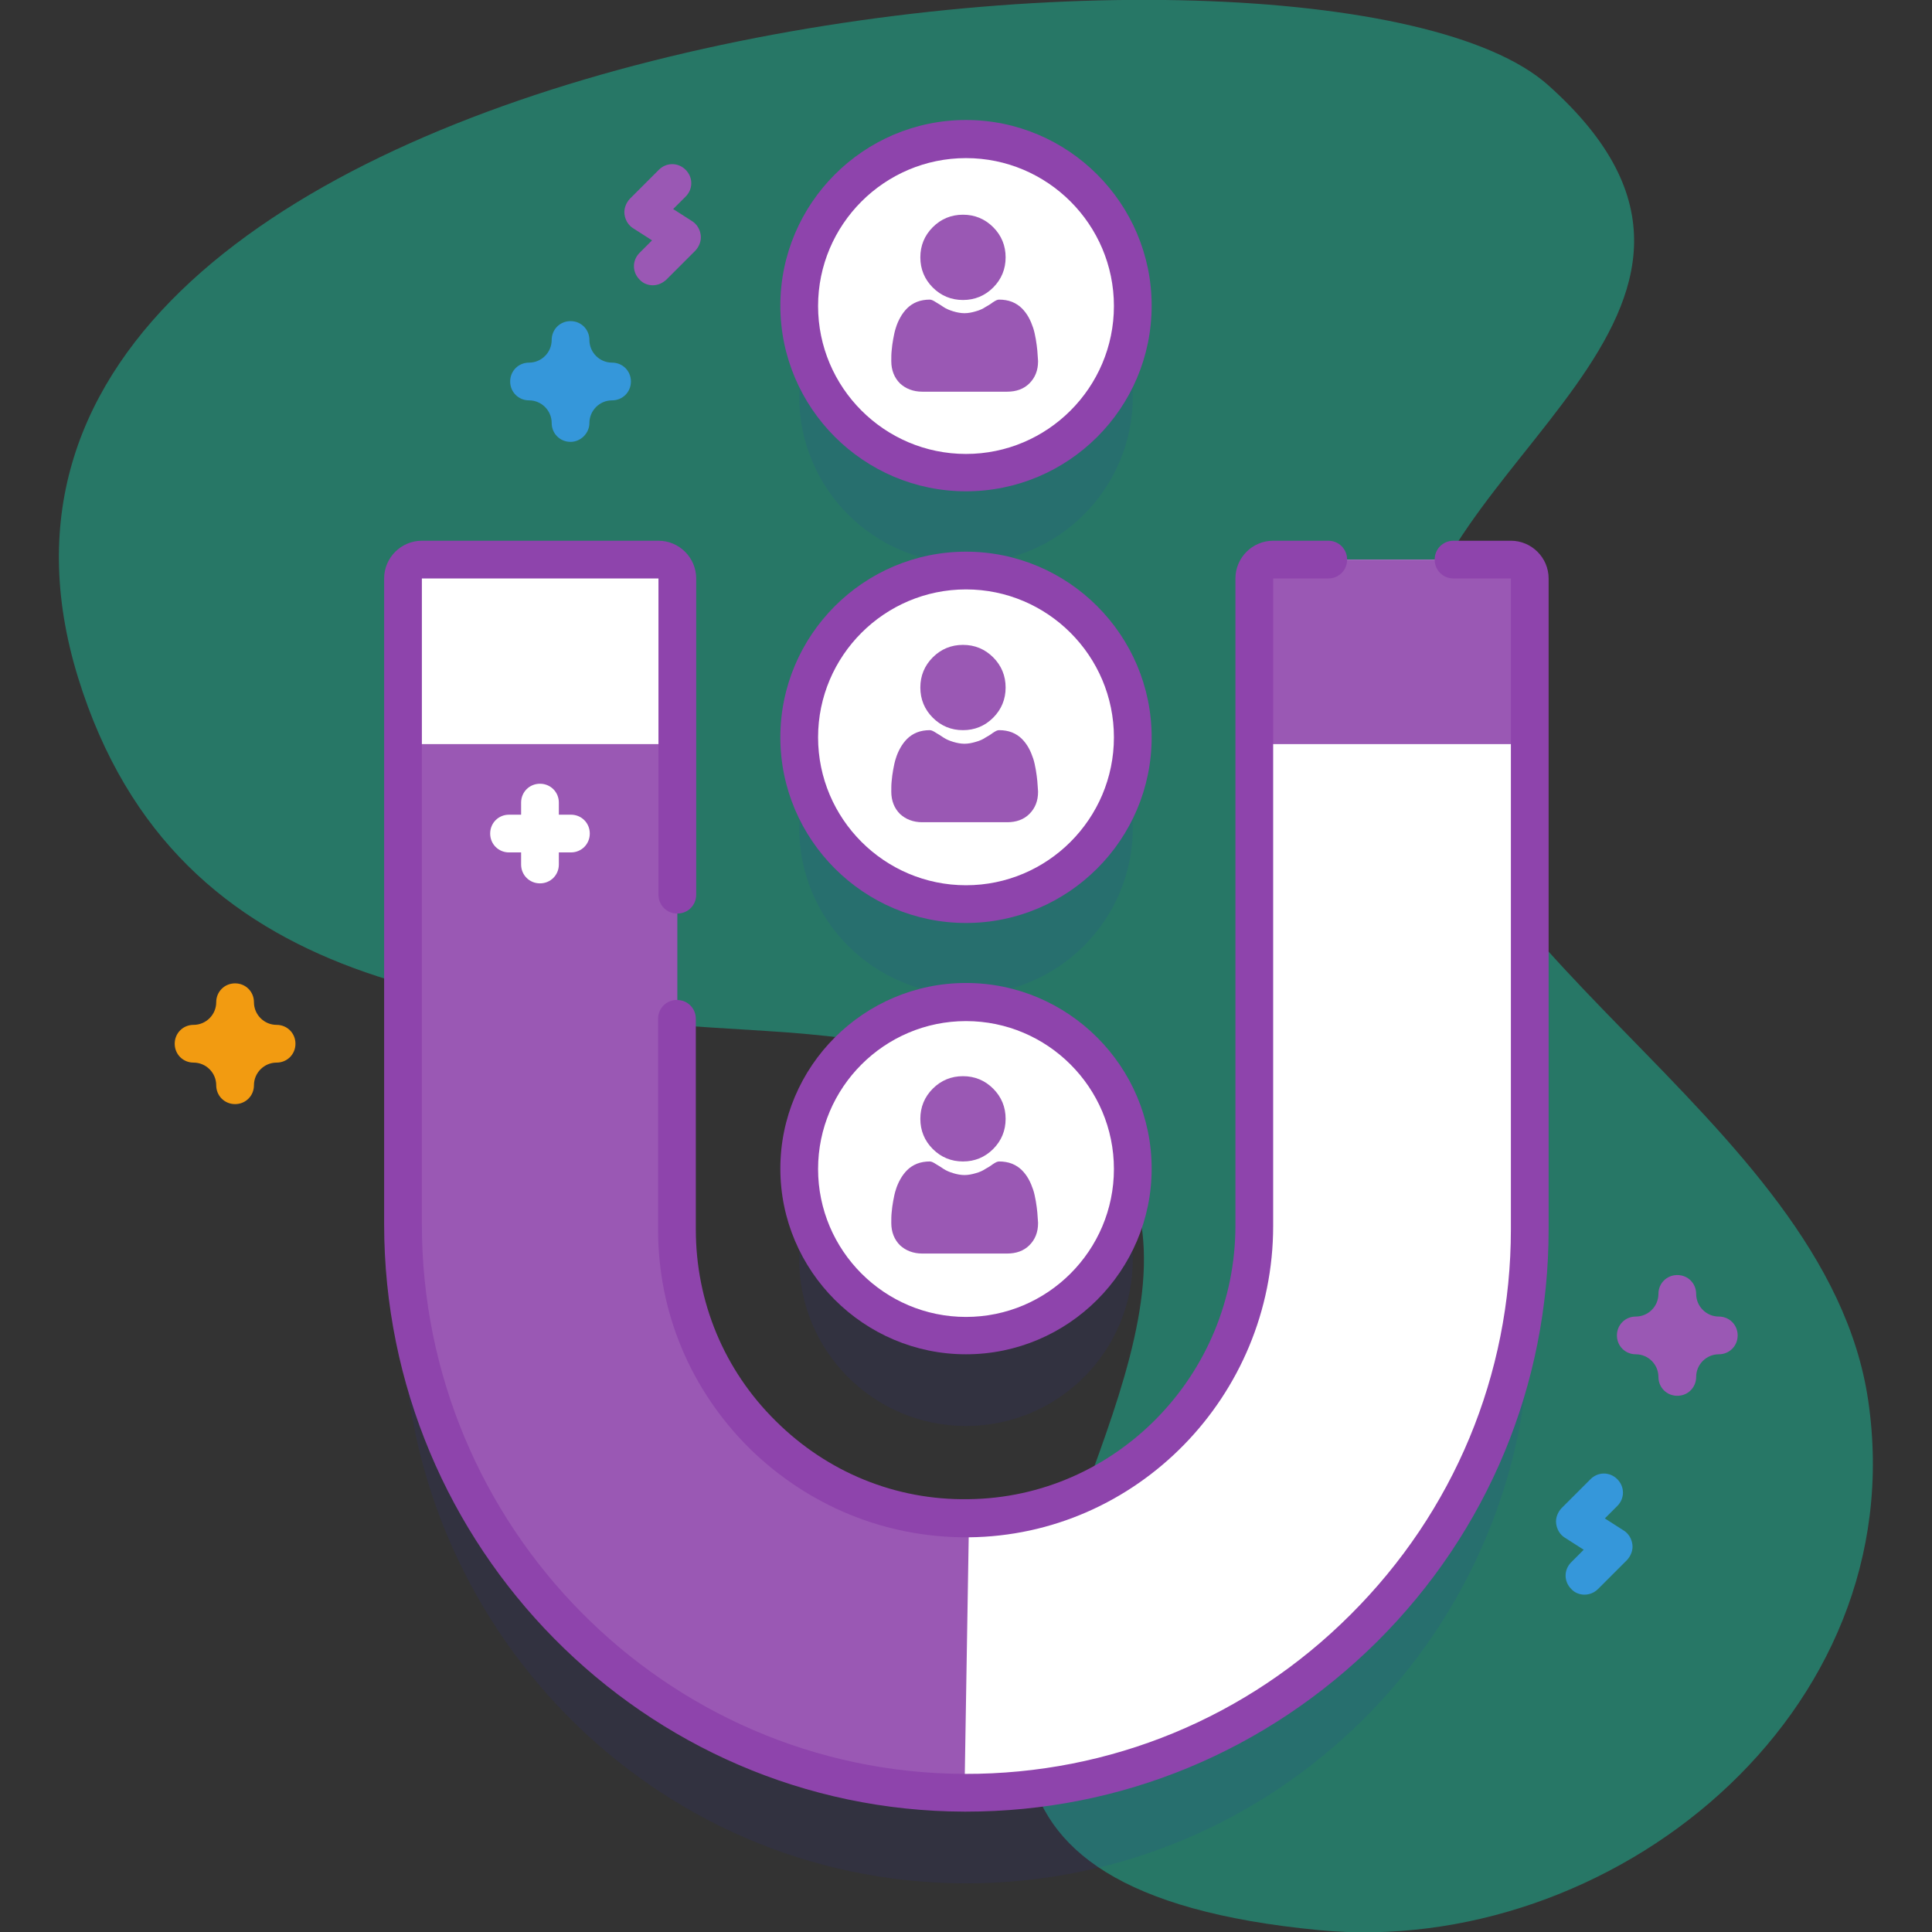 <?xml version="1.0" encoding="utf-8"?>
<!-- Generator: Adobe Illustrator 24.0.3, SVG Export Plug-In . SVG Version: 6.00 Build 0)  -->
<svg version="1.1" id="Capa_1" xmlns="http://www.w3.org/2000/svg" xmlns:xlink="http://www.w3.org/1999/xlink" x="0px" y="0px"
	 viewBox="0 0 512 512" style="enable-background:new 0 0 512 512;" xml:space="preserve">
<rect x="0" y="0" width="512" height="512" fill="#333333" stroke="none"/>
<style type="text/css">
	.st0{opacity:0.5;}
	.st1{fill:#1BBB9A;}
	.st2{opacity:0.1;}
	.st3{fill:#2626BC;}
	.st4{fill:#9A58B4;}
	.st5{fill:#FFFFFF;}
	.st6{fill:#8E44AC;}
	.st7{fill:#F29B11;}
	.st8{fill:#3597DA;}
</style>
<g>
	<g class="st0">
		<path class="st1" d="M20.7,179.6c26.3,85,107.8,89,182.1,93.6c244.9,15-63,218.2,146.7,238.3c77.1,7.4,157.8-57,145.6-140.3
			C484,295.2,374,250.1,373.9,179.1c0-55.9,103.9-96.4,36.3-156.6C350-31-32.7,6.7,20.7,179.6L20.7,179.6z"/>
	</g>
	<g class="st2">
		<path class="st3" d="M400.3,172.3h-62.7c-2.8,0-5,2.2-5,5v171.6c0,42.1-33.7,77.1-75.8,77.5c-42.6,0.4-77.3-34.1-77.3-76.5V177.3
			c0-2.8-2.2-5-5-5h-62.7c-2.8,0-5,2.2-5,5v171.1c0,82.5,66.3,150.5,148.9,150.7c82.5,0.2,149.7-66.8,149.7-149.3V177.3
			C405.3,174.5,403,172.3,400.3,172.3L400.3,172.3z"/>
		<circle class="st3" cx="256" cy="333.7" r="44.2"/>
		<ellipse class="st3" cx="256" cy="219.4" rx="44.2" ry="44.2"/>
		<ellipse class="st3" cx="256" cy="105.1" rx="44.2" ry="44.2"/>
	</g>
	<g>
		<path class="st4" d="M332.6,153.3v171.6c0,42.1-33.7,77.1-75.8,77.5c-42.6,0.4-77.3-34.1-77.3-76.5V153.3c0-2.8-2.2-5-5-5h-62.7
			c-2.8,0-5,2.2-5,5v171.1c0,82.5,66.3,150.5,148.9,150.7c82.5,0.2,149.7-66.8,149.7-149.3V153.3c0-2.8-2.2-5-5-5h-62.7
			C334.8,148.3,332.6,150.5,332.6,153.3L332.6,153.3z"/>
	</g>
	<g>
		<path class="st5" d="M255.6,475.1c82.5,0.2,149.7-66.8,149.7-149.3V153.3c0-2.8-2.2-5-5-5h-62.7c-2.8,0-5,2.2-5,5v171.6
			c0,42.1-33.7,77.1-75.8,77.5L255.6,475.1z"/>
	</g>
	<g>
		<path class="st4" d="M405.3,197.2v-43.9c0-2.8-2.2-5-5-5h-62.7c-2.8,0-5,2.2-5,5v43.9L405.3,197.2L405.3,197.2z"/>
		<path class="st5" d="M179.4,197.2v-43.9c0-2.8-2.2-5-5-5h-62.7c-2.8,0-5,2.2-5,5v43.9L179.4,197.2L179.4,197.2z"/>
	</g>
	<g>
		<path class="st6" d="M256,480.1c-0.1,0-0.3,0-0.4,0c-84.8-0.2-153.8-70.1-153.8-155.7V153.3c0-5.5,4.5-10,10-10h62.7
			c5.5,0,10,4.5,10,10v83.8c0,2.8-2.2,5-5,5s-5-2.2-5-5v-83.8h-62.7v171.1c0,80.1,64.5,145.5,143.9,145.7
			c38.5,0.1,74.9-14.9,102.2-42.2c27.4-27.3,42.5-63.6,42.5-102.1V153.3h-15.2c-2.8,0-5-2.2-5-5s2.2-5,5-5h15.2c5.5,0,10,4.5,10,10
			v172.5c0,41.2-16.1,80-45.4,109.2C335.7,464.1,297.1,480.1,256,480.1L256,480.1z"/>
		<path class="st6" d="M256,407.4c-21.6,0-41.9-8.4-57.4-23.6c-15.6-15.5-24.2-36-24.2-57.9V270c0-2.8,2.2-5,5-5s5,2.2,5,5v55.8
			c0,19.2,7.5,37.3,21.2,50.8c13.7,13.6,31.8,21,51,20.7c39.1-0.4,70.8-32.9,70.8-72.5V153.3c0-5.5,4.5-10,10-10H352
			c2.8,0,5,2.2,5,5s-2.2,5-5,5h-14.6v171.6c0,45.1-36.2,82.1-80.7,82.5C256.5,407.4,256.3,407.4,256,407.4L256,407.4z"/>
	</g>
	<circle class="st5" cx="256" cy="309.7" r="44.2"/>
	<path class="st6" d="M256,358.9c-27.1,0-49.2-22.1-49.2-49.2s22.1-49.2,49.2-49.2s49.2,22.1,49.2,49.2S283.1,358.9,256,358.9
		L256,358.9z M256,270.6c-21.6,0-39.2,17.6-39.2,39.2S234.4,349,256,349s39.2-17.6,39.2-39.2S277.6,270.6,256,270.6L256,270.6z"/>
	<ellipse class="st5" cx="256" cy="195.4" rx="44.2" ry="44.2"/>
	<path class="st6" d="M256,244.6c-27.1,0-49.2-22.1-49.2-49.2s22.1-49.2,49.2-49.2s49.2,22.1,49.2,49.2S283.1,244.6,256,244.6
		L256,244.6z M256,156.2c-21.6,0-39.2,17.6-39.2,39.2s17.6,39.2,39.2,39.2s39.2-17.6,39.2-39.2S277.6,156.2,256,156.2L256,156.2z"/>
	<ellipse class="st5" cx="256" cy="81.1" rx="44.2" ry="44.2"/>
	<path class="st6" d="M256,130.2c-27.1,0-49.2-22.1-49.2-49.2s22.1-49.2,49.2-49.2s49.2,22.1,49.2,49.2
		C305.2,108.2,283.1,130.2,256,130.2L256,130.2z M256,41.9c-21.6,0-39.2,17.6-39.2,39.2s17.6,39.2,39.2,39.2s39.2-17.6,39.2-39.2
		S277.6,41.9,256,41.9L256,41.9z"/>
	<g>
		<path class="st5" d="M151.3,215.9h-3.2v-3.2c0-2.8-2.2-5-5-5s-5,2.2-5,5v3.2h-3.2c-2.8,0-5,2.2-5,5s2.2,5,5,5h3.2v3.2
			c0,2.8,2.2,5,5,5s5-2.2,5-5v-3.2h3.2c2.8,0,5-2.2,5-5S154.1,215.9,151.3,215.9z"/>
		<path class="st5" d="M360.7,215.9c-2.8,0-5,2.2-5,5s2.2,5,5,5h16.4c2.8,0,5-2.2,5-5s-2.2-5-5-5H360.7z"/>
	</g>
	<path class="st4" d="M444.5,369.9c-2.8,0-5-2.2-5-5c0-3.3-2.7-6-6-6c-2.8,0-5-2.2-5-5s2.2-5,5-5c3.3,0,6-2.7,6-6c0-2.8,2.2-5,5-5
		s5,2.2,5,5c0,3.3,2.7,6,6,6c2.8,0,5,2.2,5,5s-2.2,5-5,5c-3.3,0-6,2.7-6,6C449.5,367.7,447.3,369.9,444.5,369.9z"/>
	<path class="st7" d="M62.3,292.6c-2.8,0-5-2.2-5-5c0-3.3-2.7-6-6-6c-2.8,0-5-2.2-5-5s2.2-5,5-5c3.3,0,6-2.7,6-6c0-2.8,2.2-5,5-5
		s5,2.2,5,5c0,3.3,2.7,6,6,6c2.8,0,5,2.2,5,5s-2.2,5-5,5c-3.3,0-6,2.7-6,6C67.3,290.4,65.1,292.6,62.3,292.6z"/>
	<path class="st8" d="M419.9,422.6c-1.3,0-2.6-0.5-3.5-1.5c-2-2-2-5.1,0-7.1l3.3-3.3l-5-3.2c-1.3-0.8-2.1-2.2-2.3-3.7s0.4-3,1.4-4.1
		l7.7-7.7c2-2,5.1-2,7.1,0s2,5.1,0,7.1l-3.3,3.3l5,3.2c1.3,0.8,2.1,2.2,2.3,3.7s-0.4,3-1.4,4.1l-7.7,7.7
		C422.5,422.1,421.2,422.6,419.9,422.6z"/>
	<path class="st4" d="M173,75.6c-1.3,0-2.6-0.5-3.5-1.5c-2-2-2-5.1,0-7.1l3.3-3.3l-5-3.2c-1.3-0.8-2.1-2.2-2.3-3.7s0.4-3,1.4-4.1
		l7.7-7.7c2-2,5.1-2,7.1,0s2,5.1,0,7.1l-3.3,3.3l5,3.2c1.3,0.8,2.1,2.2,2.3,3.7s-0.4,3-1.4,4.1l-7.7,7.7
		C175.5,75.1,174.3,75.6,173,75.6z"/>
	<path class="st8" d="M151.2,117.1c-2.8,0-5-2.2-5-5c0-3.3-2.7-6-6-6c-2.8,0-5-2.2-5-5s2.2-5,5-5c3.3,0,6-2.7,6-6c0-2.8,2.2-5,5-5
		s5,2.2,5,5c0,3.3,2.7,6,6,6c2.8,0,5,2.2,5,5s-2.2,5-5,5c-3.3,0-6,2.7-6,6C156.2,114.8,153.9,117.1,151.2,117.1z"/>
	<g>
		<path class="st4" d="M255.2,79.5c3.1,0,5.8-1.1,8-3.3c2.2-2.2,3.3-4.9,3.3-8c0-3.1-1.1-5.8-3.3-8c-2.2-2.2-4.9-3.3-8-3.3
			c-3.1,0-5.8,1.1-8,3.3c-2.2,2.2-3.3,4.9-3.3,8c0,3.1,1.1,5.8,3.3,8C249.4,78.4,252.1,79.5,255.2,79.5z"/>
		<path class="st4" d="M274.9,92.9c-0.1-0.9-0.2-1.9-0.4-3c-0.2-1.1-0.4-2.1-0.7-3c-0.3-0.9-0.7-1.9-1.2-2.8
			c-0.5-0.9-1.1-1.7-1.8-2.4c-0.7-0.7-1.6-1.3-2.6-1.7c-1-0.4-2.2-0.6-3.4-0.6c-0.5,0-0.9,0.2-1.8,0.8c-0.5,0.4-1.2,0.8-1.9,1.2
			c-0.6,0.4-1.4,0.8-2.5,1.1c-1,0.3-2,0.5-3,0.5s-2-0.2-3-0.5c-1-0.3-1.9-0.7-2.5-1.1c-0.7-0.5-1.4-0.9-1.9-1.2
			c-0.9-0.6-1.4-0.8-1.8-0.8c-1.2,0-2.4,0.2-3.4,0.6c-1,0.4-1.9,1-2.6,1.7c-0.7,0.7-1.3,1.5-1.8,2.4c-0.5,0.9-0.9,1.8-1.2,2.8
			c-0.3,0.9-0.5,1.9-0.7,3c-0.2,1-0.3,2-0.4,3c-0.1,0.9-0.1,1.8-0.1,2.8c0,2.4,0.8,4.4,2.3,5.9c1.5,1.4,3.5,2.2,5.9,2.2h22.5
			c2.4,0,4.4-0.7,5.9-2.2c1.5-1.5,2.3-3.4,2.3-5.9C275,94.8,275,93.8,274.9,92.9z"/>
	</g>
	<g>
		<path class="st4" d="M255.2,193.5c3.1,0,5.8-1.1,8-3.3c2.2-2.2,3.3-4.9,3.3-8c0-3.1-1.1-5.8-3.3-8c-2.2-2.2-4.9-3.3-8-3.3
			c-3.1,0-5.8,1.1-8,3.3c-2.2,2.2-3.3,4.9-3.3,8c0,3.1,1.1,5.8,3.3,8C249.4,192.4,252.1,193.5,255.2,193.5z"/>
		<path class="st4" d="M274.9,207c-0.1-0.9-0.2-1.9-0.4-3c-0.2-1.1-0.4-2.1-0.7-3c-0.3-0.9-0.7-1.9-1.2-2.8
			c-0.5-0.9-1.1-1.7-1.8-2.4c-0.7-0.7-1.6-1.3-2.6-1.7c-1-0.4-2.2-0.6-3.4-0.6c-0.5,0-0.9,0.2-1.8,0.8c-0.5,0.4-1.2,0.8-1.9,1.2
			c-0.6,0.4-1.4,0.8-2.5,1.1c-1,0.3-2,0.5-3,0.5s-2-0.2-3-0.5c-1-0.3-1.9-0.7-2.5-1.1c-0.7-0.5-1.4-0.9-1.9-1.2
			c-0.9-0.6-1.4-0.8-1.8-0.8c-1.2,0-2.4,0.2-3.4,0.6c-1,0.4-1.9,1-2.6,1.7c-0.7,0.7-1.3,1.5-1.8,2.4c-0.5,0.9-0.9,1.8-1.2,2.8
			c-0.3,0.9-0.5,1.9-0.7,3c-0.2,1-0.3,2-0.4,3c-0.1,0.9-0.1,1.8-0.1,2.8c0,2.4,0.8,4.4,2.3,5.9c1.5,1.4,3.5,2.2,5.9,2.2h22.5
			c2.4,0,4.4-0.7,5.9-2.2c1.5-1.5,2.3-3.4,2.3-5.9C275,208.8,275,207.9,274.9,207z"/>
	</g>
	<g>
		<path class="st4" d="M255.2,307.8c3.1,0,5.8-1.1,8-3.3c2.2-2.2,3.3-4.9,3.3-8c0-3.1-1.1-5.8-3.3-8c-2.2-2.2-4.9-3.3-8-3.3
			c-3.1,0-5.8,1.1-8,3.3c-2.2,2.2-3.3,4.9-3.3,8c0,3.1,1.1,5.8,3.3,8C249.4,306.7,252.1,307.8,255.2,307.8z"/>
		<path class="st4" d="M274.9,321.3c-0.1-0.9-0.2-1.9-0.4-3c-0.2-1.1-0.4-2.1-0.7-3c-0.3-0.9-0.7-1.9-1.2-2.8
			c-0.5-0.9-1.1-1.7-1.8-2.4c-0.7-0.7-1.6-1.3-2.6-1.7c-1-0.4-2.2-0.6-3.4-0.6c-0.5,0-0.9,0.2-1.8,0.8c-0.5,0.4-1.2,0.8-1.9,1.2
			c-0.6,0.4-1.4,0.8-2.5,1.1c-1,0.3-2,0.5-3,0.5s-2-0.2-3-0.5c-1-0.3-1.9-0.7-2.5-1.1c-0.7-0.5-1.4-0.9-1.9-1.2
			c-0.9-0.6-1.4-0.8-1.8-0.8c-1.2,0-2.4,0.2-3.4,0.6c-1,0.4-1.9,1-2.6,1.7c-0.7,0.7-1.3,1.5-1.8,2.4c-0.5,0.9-0.9,1.8-1.2,2.8
			c-0.3,0.9-0.5,1.9-0.7,3c-0.2,1-0.3,2-0.4,3c-0.1,0.9-0.1,1.8-0.1,2.8c0,2.4,0.8,4.4,2.3,5.9c1.5,1.4,3.5,2.2,5.9,2.2h22.5
			c2.4,0,4.4-0.7,5.9-2.2c1.5-1.5,2.3-3.4,2.3-5.9C275,323.1,275,322.2,274.9,321.3z"/>
	</g>
</g>
</svg>
